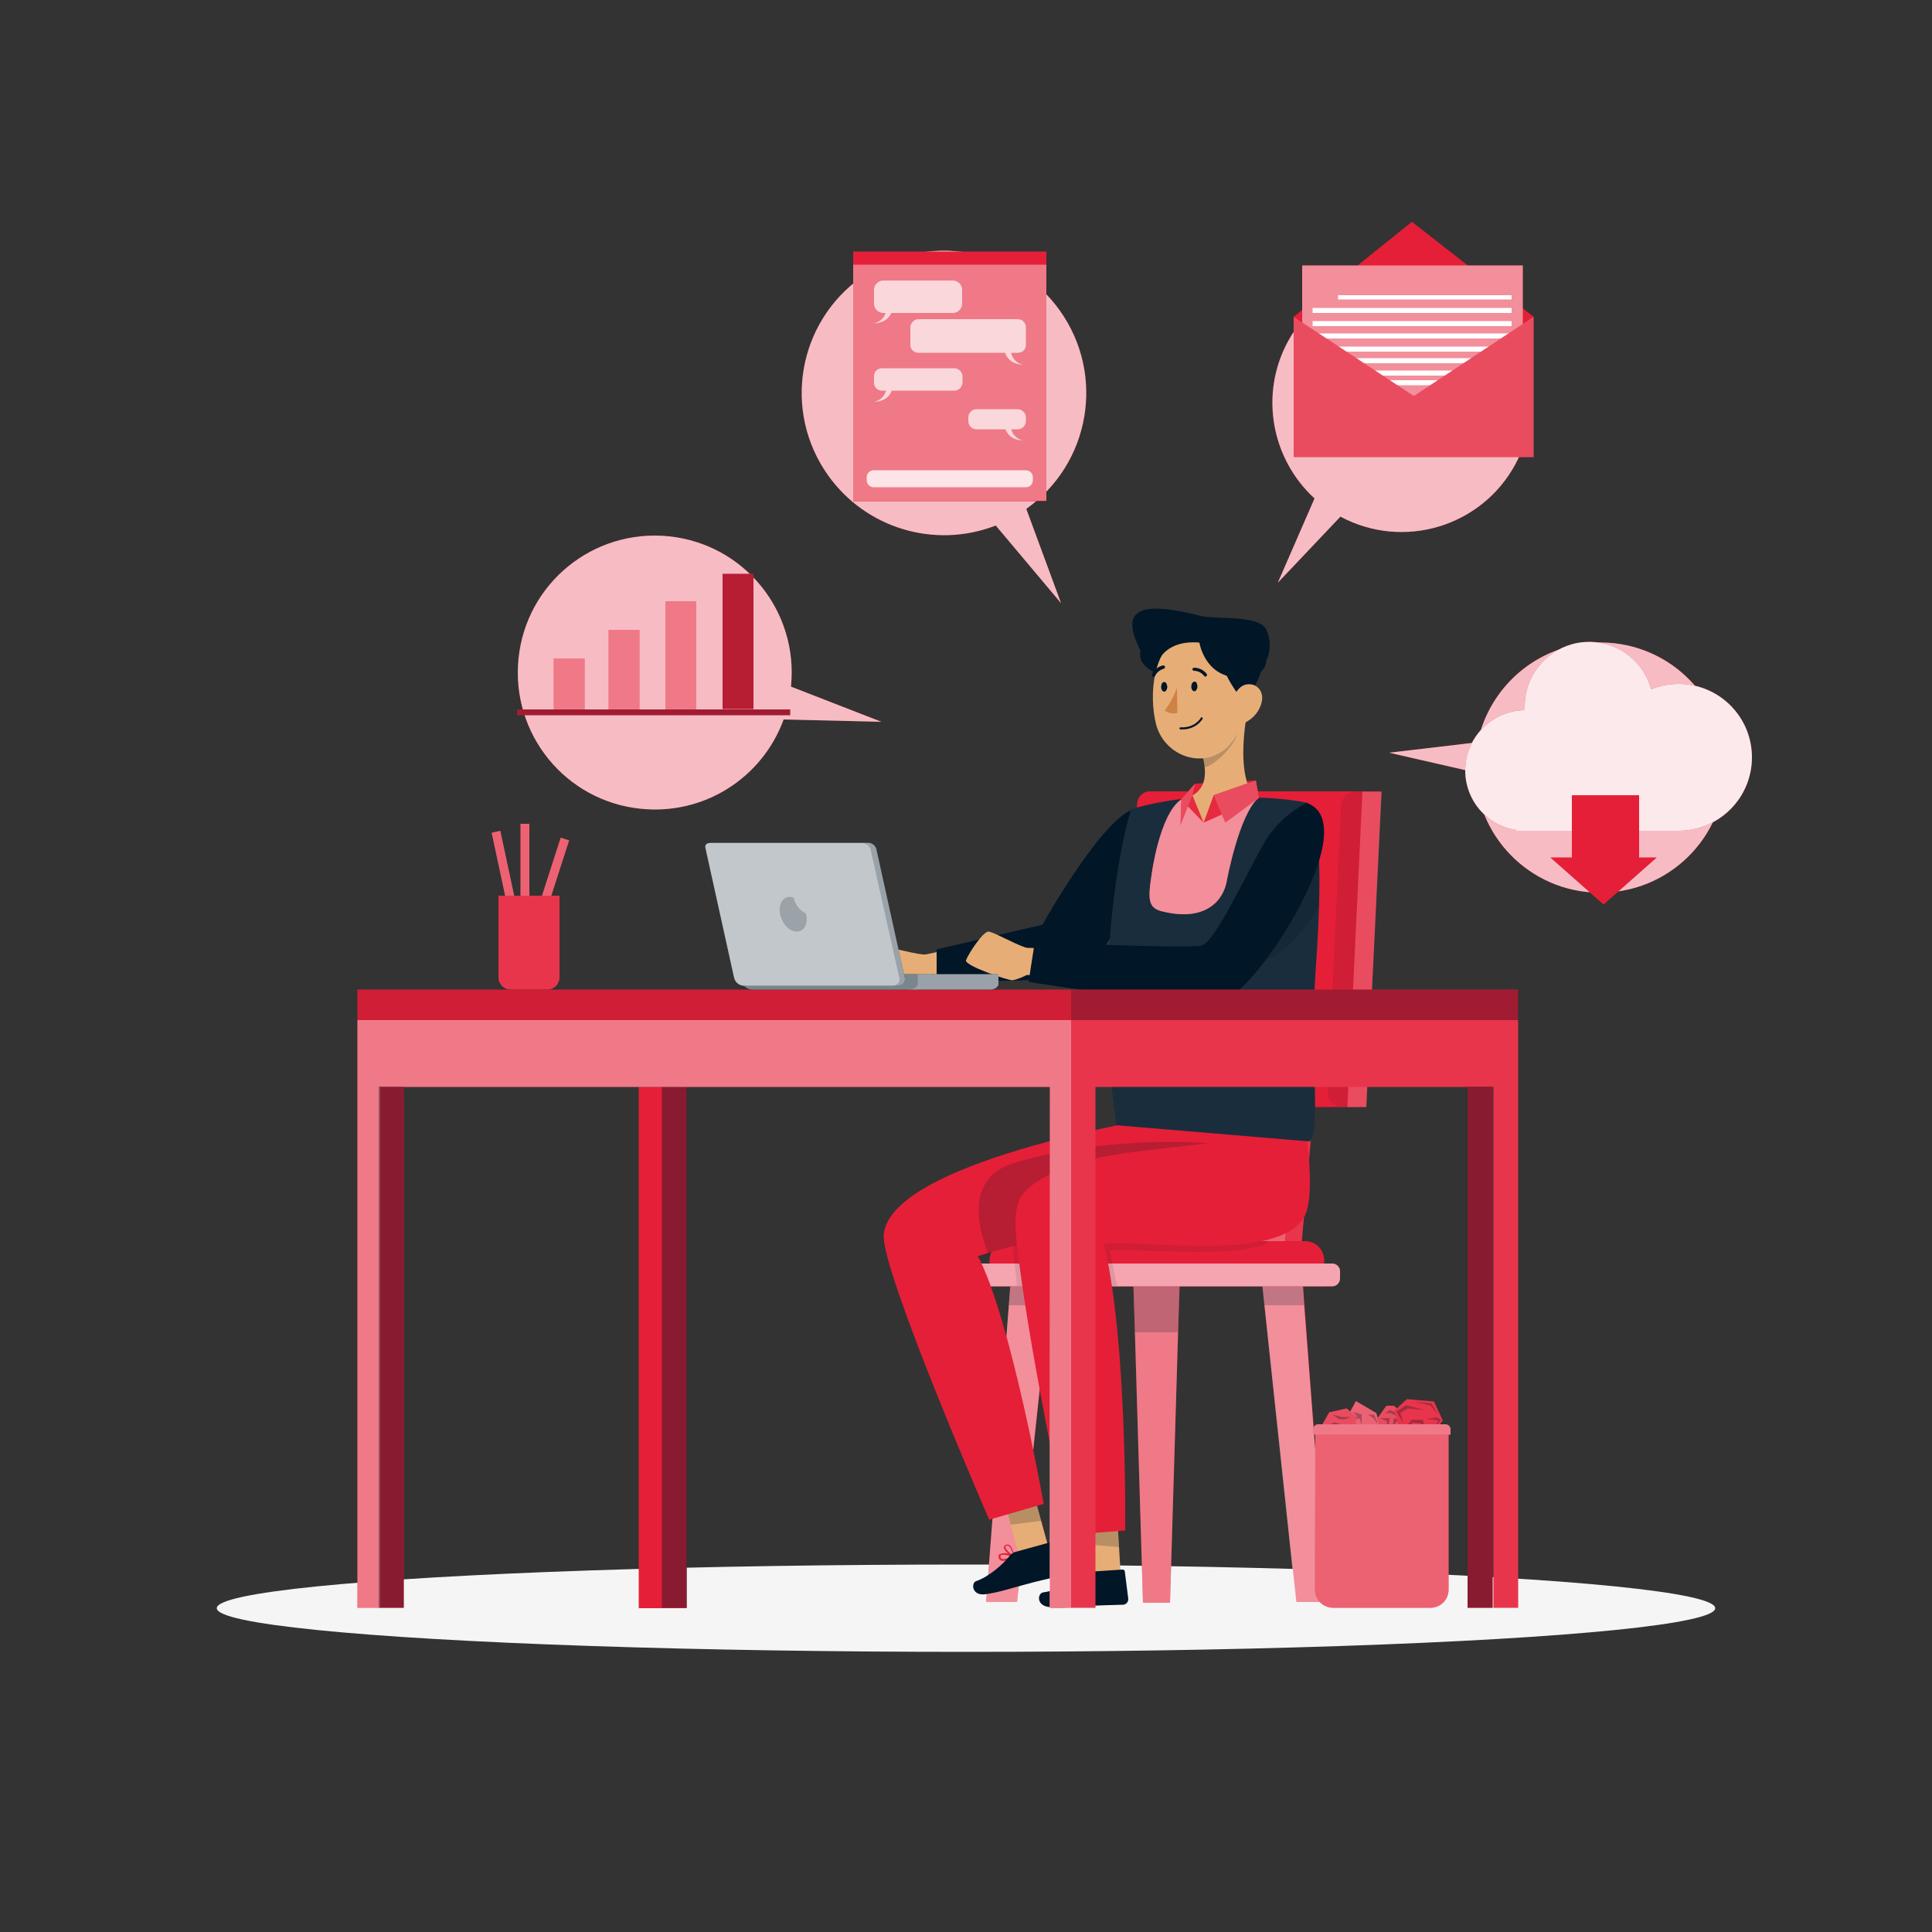 <?xml version="1.0" encoding="utf-8"?>
<!-- Generator: Adobe Illustrator 22.1.0, SVG Export Plug-In . SVG Version: 6.00 Build 0)  -->
<svg version="1.1" id="Layer_1" xmlns="http://www.w3.org/2000/svg" xmlns:xlink="http://www.w3.org/1999/xlink" x="0px" y="0px"
	 viewBox="0 0 500 500" style="enable-background:new 0 0 500 500;" xml:space="preserve">
<rect x="0" y="0" width="500" height="500" fill="#333333" stroke="none"/>
<style type="text/css">
	.st0{fill:#F5F5F5;}
	.st1{fill:#E51F37;}
	.st2{opacity:0.3;fill:#FFFFFF;enable-background:new    ;}
	.st3{opacity:0.1;fill:#FFFFFF;enable-background:new    ;}
	.st4{opacity:0.2;fill:#FFFFFF;enable-background:new    ;}
	.st5{opacity:0.1;fill:#011627;enable-background:new    ;}
	.st6{opacity:0.4;fill:#FFFFFF;enable-background:new    ;}
	.st7{opacity:0.2;fill:#011627;enable-background:new    ;}
	.st8{opacity:0.5;fill:#FFFFFF;enable-background:new    ;}
	.st9{opacity:0.6;fill:#FFFFFF;enable-background:new    ;}
	.st10{fill:#E6AE76;}
	.st11{fill:#011627;}
	.st12{fill:#D08245;}
	.st13{fill:none;stroke:#011627;stroke-width:0.526;stroke-linecap:round;stroke-linejoin:round;}
	.st14{opacity:5.000000e-02;fill:#FFFFFF;enable-background:new    ;}
	.st15{opacity:0.3;fill:#011627;enable-background:new    ;}
	.st16{opacity:0.4;fill:#011627;enable-background:new    ;}
	.st17{opacity:0.7;fill:#FFFFFF;enable-background:new    ;}
	.st18{opacity:0.9;fill:#FFFFFF;enable-background:new    ;}
	.st19{fill:#FFFFFF;}
	.st20{opacity:0.8;fill:#FFFFFF;enable-background:new    ;}
</style>
<g id="freepik--Shadow--inject-12">
	<ellipse id="freepik--path--inject-12" class="st0" cx="250" cy="416.2" rx="193.9" ry="11.3"/>
</g>
<g id="freepik--Character--inject-12">
	<polygon class="st1" points="304,276.1 298.3,327 336.4,327 340.9,276.1 	"/>
	<polygon class="st2" points="304,276.1 298.3,327 332,327 336.5,276.1 	"/>
	<polygon class="st3" points="336.5,276.1 332,327 336.4,327 340.9,276.1 	"/>
	<path class="st1" d="M353.6,286.5h-59.6c-1.8,0-3.3-1.5-3.3-3.3c0-0.1,0-0.1,0-0.2l3.6-75.1c0.1-1.7,1.5-3.1,3.3-3.1h59.9
		L353.6,286.5z"/>
	<polygon class="st4" points="352.6,204.9 348.7,286.5 353.6,286.5 357.6,204.9 	"/>
	<path class="st5" d="M347.1,208.3l-3.5,74.3c-0.1,2,1.5,3.7,3.5,3.8c0.1,0,0.1,0,0.2,0h1.4l3.9-81.6h-1.8
		C348.9,204.9,347.3,206.4,347.1,208.3z"/>
	<polygon class="st1" points="293.2,328.8 293.7,344.4 295.8,414.8 302.8,414.8 304.9,344.4 305.4,328.8 	"/>
	<polygon class="st6" points="293.2,328.8 293.7,344.4 295.8,414.8 302.8,414.8 304.9,344.4 305.4,328.8 	"/>
	<polygon class="st7" points="293.2,328.8 293.7,344.8 304.9,344.8 305.4,328.8 	"/>
	<polygon class="st1" points="255.2,414.6 261.7,329.9 272.3,329.9 263.2,414.6 	"/>
	<polygon class="st8" points="263.2,414.6 255.2,414.6 261.1,337.5 261.7,329.8 272.3,329.8 271.4,337.5 	"/>
	<polygon class="st7" points="272.3,329.8 271.4,337.8 261.1,337.8 261.7,329.8 	"/>
	<polygon class="st1" points="335.5,414.6 326.4,329.9 337,329.9 343.4,414.6 	"/>
	<polygon class="st8" points="335.4,414.6 327.2,337.5 326.4,329.8 337,329.8 337.5,337.5 343.4,414.6 	"/>
	<polygon class="st7" points="326.4,329.8 327.2,337.8 337.5,337.8 337,329.8 	"/>
	<path class="st1" d="M342.7,332.9h-86.6l0,0v-6.7c0-2.8,2.2-5,5-5h76.6c2.8,0,5,2.2,5,5V332.9L342.7,332.9z"/>
	<path class="st1" d="M344.8,332.9h-90.9c-1.1,0-2-0.9-2-2V329c0-1.1,0.9-2,2-2h90.9c1.1,0,2,0.9,2,2v1.8
		C346.8,332,345.9,332.9,344.8,332.9z"/>
	<path class="st9" d="M344.8,332.9h-90.9c-1.1,0-2-0.9-2-2V329c0-1.1,0.9-2,2-2h90.9c1.1,0,2,0.9,2,2v1.8
		C346.8,332,345.9,332.9,344.8,332.9z"/>
	<path class="st5" d="M328.7,321.2h-14.7l-28.9-1.2l0.5,1.9l-22.4,0.2l-1.1,0.3l1.1,10.4h25.9l-1.9-9.4
		C297.3,323.4,322.8,325.7,328.7,321.2z"/>
	<path class="st10" d="M269.6,240.7c0,0-28.4,6-30,6.3s-9.2-2-10.7-1.8s-3.9,7.1-4,8.6s11.9,2.7,13,2.2c1.2-0.6,2.3-1.4,3.3-2.2
		l29.7-3.1L269.6,240.7z"/>
	<polygon class="st1" points="325,202 309.3,202.8 305.7,206.9 325.8,206.5 	"/>
	<path class="st11" d="M294.4,227.6c0,0-0.3,0.8-0.8,2s-1.3,3.1-2.2,5.2c-2.3,5-5.6,11.4-9.1,14.8c-0.9,0.9-1.9,1.7-3.1,2.2
		c-3.7,1.4-12.9,2.1-21.2,2s-15.6,0.7-15.6,0.7v-8.8l27.4-6.4c0,0,14.4-25.9,23-29.7L294.4,227.6z"/>
	<path class="st7" d="M293.6,229.6c-0.5,1.3-1.3,3.1-2.2,5.2c-2.3,5-5.6,11.4-9.1,14.8c-3.5-13.1,9.6-25.5,9.6-25.5L293.6,229.6z"/>
	<polygon class="st10" points="290.1,408.9 282.1,407.8 281,388.9 289,390 	"/>
	<polygon class="st7" points="289,390 281,388.9 281.7,399.7 289.6,400.4 	"/>
	<path class="st1" d="M289.8,297.6l2-12.2l44.7-2.7c0,0,4.8,25.3,1.1,32.1c-6.5,12-41.6,6-51.9,7.1c6.1,25.1,5.5,74.2,5.5,74.2
		l-14.7,1.1c0,0-11.3-52.9-13.6-78C261.4,302.3,275.4,302.7,289.8,297.6z"/>
	<polygon class="st10" points="271.7,401.8 263.7,402.4 258.7,384.1 266.7,383.5 	"/>
	<path class="st1" d="M262.6,402.7h-0.1l0,0c0-0.1-0.4-2.4-1.4-2.9c-0.3-0.1-0.5-0.1-0.8,0c-0.3,0.1-0.5,0.4-0.5,0.7
		c0.2,0.7,0.6,1.2,1.2,1.6c-0.7-0.2-1.5-0.2-2.3,0.1c-0.2,0.1-0.3,0.4-0.3,0.6c0,0.4,0.2,0.8,0.5,1c0.5,0.2,1.1,0.2,1.6,0
		c0.7-0.2,1.4-0.5,2-0.8c0,0,0,0,0.1,0c0,0,0,0,0-0.1C262.7,402.8,262.7,402.8,262.6,402.7C262.7,402.7,262.7,402.7,262.6,402.7z
		 M260.2,400.4c0-0.1,0-0.3,0.3-0.4h0.1c0.1,0,0.3,0,0.4,0.1c0.6,0.3,1,1.5,1.2,2.3l-0.2,0C261.2,401.9,260.3,401,260.2,400.4
		L260.2,400.4z M259.2,403.4c-0.2-0.1-0.3-0.4-0.3-0.6c0-0.1,0-0.2,0.1-0.3c0.5-0.3,1.9,0,3,0.3
		C260.7,403.4,259.6,403.6,259.2,403.4L259.2,403.4z"/>
	<polygon class="st7" points="266.7,383.5 258.7,384.1 261.6,394.6 269.5,393.6 	"/>
	<path class="st1" d="M256,393.3l14.1-4.1c0,0-8.4-47.6-17-64.1c0.6-0.2,1.5-0.5,2.5-0.8c1.9-0.6,4.4-1.3,7.3-2.1
		c20.5-5.7,62.1-16.4,62.1-16.4l-19-17.7c0,0-75.7,11.5-77.3,31.5C228.1,329.1,256,393.3,256,393.3z"/>
	<path class="st7" d="M255.7,324.3c1.9-0.6,4.6-1.3,7.5-2.1c-0.6-4.8-0.8-10.3,1.5-13.2c4.6-5.6,16.5-9,23.3-10.1
		c5.7-1,24.7-3,24.7-3s-24.7-2.4-50,5C250.3,304.5,252.7,316.7,255.7,324.3z"/>
	<path class="st11" d="M338.9,295.4c3-2.3,0.1-23.6,1.6-44.6c2.3-31.9,0-42.1-2.4-43.1c-4.3-0.8-8.7-1.2-13.1-1.3
		c-6.4-0.2-12.9-0.1-19.3,0.4c-4.4,0.5-8.7,1.4-13,2.6c0,0-10.5,33.5-3.8,81.8L338.9,295.4z"/>
	<path class="st3" d="M338.9,295.4c3-2.3,0.1-23.6,1.6-44.6c2.3-31.9,0-42.1-2.4-43.1c-4.3-0.8-8.7-1.2-13.1-1.3
		c-6.4-0.2-12.9-0.1-19.3,0.4c-4.4,0.5-8.7,1.4-13,2.6c0,0-10.5,33.5-3.8,81.8L338.9,295.4z"/>
	<path class="st10" d="M322.7,184.8c-1.1,6.2-2.1,17.6,2.4,21.7c-3.6,3.9-8.7,6.2-14,6.4c-8,0.4-5.3-5.9-5.3-5.9
		c6.9-1.8,6.6-6.9,5.3-11.8L322.7,184.8z"/>
	<path class="st7" d="M317.9,189l-6.9,6.2c0.3,1.1,0.5,2.3,0.7,3.4c2.6-0.4,8.3-6.1,8.5-8.9C320.4,188.6,318.2,190.1,317.9,189z"/>
	<path class="st11" d="M307.5,168.6c3.5,2.3,1.9,6.3-5.9,12.5c-3.2-4.1-3.7-12.1-1.2-14.1S304.5,166.6,307.5,168.6z"/>
	<path class="st10" d="M322.4,175.1c-0.4,8.4-0.2,13.4-4.3,17.8c-6.3,6.6-16.7,2.9-18.9-5.4c-1.9-7.5-1-20,7.2-23.5
		c5.8-2.5,12.6,0.2,15.1,6C322.2,171.5,322.5,173.3,322.4,175.1z"/>
	<path class="st11" d="M309.9,177.6c0,0.7-0.4,1.3-0.8,1.3s-0.8-0.5-0.8-1.2s0.3-1.2,0.8-1.3S309.8,176.9,309.9,177.6z"/>
	<path class="st11" d="M302.1,177.7c0,0.7-0.4,1.3-0.8,1.3s-0.8-0.5-0.8-1.2s0.3-1.3,0.8-1.3S302,177.1,302.1,177.7z"/>
	<path class="st12" d="M304.6,178c-0.8,2.1-1.8,4.1-3.2,5.9c1,0.7,2.2,0.9,3.3,0.6L304.6,178z"/>
	<path class="st11" d="M311.9,175.1c0.1,0,0.2,0,0.3-0.1c0.2-0.1,0.2-0.4,0.1-0.6c-0.8-1-2-1.6-3.3-1.6c-0.2,0-0.4,0.2-0.4,0.4
		c0,0,0,0,0,0l0,0c0,0.2,0.2,0.4,0.4,0.4l0,0c1,0,2,0.5,2.6,1.3C311.7,175,311.8,175.1,311.9,175.1z"/>
	<path class="st11" d="M298.5,175.2c0.2,0,0.3-0.1,0.4-0.2c0.4-0.9,1.2-1.6,2.2-1.9c0.2,0,0.4-0.2,0.4-0.5c0-0.2-0.2-0.4-0.5-0.4
		c-1.3,0.3-2.3,1.1-2.9,2.3c-0.1,0.2,0,0.4,0.2,0.5l0,0C298.3,175.2,298.4,175.2,298.5,175.2z"/>
	<path class="st11" d="M318.9,167.7c-3.9,1.4-3.4,5.6,2.7,13.6c4.1-3.2,6.5-10.8,4.6-13.4S322.3,166.4,318.9,167.7z"/>
	<path class="st10" d="M326.5,181.8c-0.5,2.1-1.9,3.8-3.7,4.9c-2.5,1.4-4.3-0.6-4.2-3.3c0.1-2.4,1.5-6,4.2-6.3
		S327.2,179.2,326.5,181.8z"/>
	<path class="st13" d="M311,185.9c0,0-1.5,2.8-5.5,2.6"/>
	<path class="st11" d="M310.4,166.3c0,0,1.3,8.4,9.4,9s7.9-4.3,7.9-4.3c1.2-2.5,1.2-5.5,0-8.1c-1.9-3.7-11.8-2.6-16.6-3.4
		c-20.1-5.3-20,0.8-15.9,9c0,0-1.3,3.1,3.6,5.5C298.7,174,299.6,165.4,310.4,166.3z"/>
	<path class="st10" d="M296.5,246.1c0,0-29-0.7-30.6-0.8s-8.5-4-10-4.2s-5.4,6-5.9,7.4s11,5.3,12.1,5.2c1.3-0.3,2.5-0.8,3.7-1.4
		l29.6,3.8L296.5,246.1z"/>
	<path class="st7" d="M341.4,234.5L341.4,234.5c-4.3,7-10.3,14.4-16.4,14.1c-6.3-0.4,0-13.2,6.8-24.4c0.3,0.5,0.5,1,0.7,1.6
		c1.5,4.3,6.2-1,8.6-7.9C341.5,223.4,341.6,228.9,341.4,234.5z"/>
	<path class="st11" d="M262.9,401.6l8.7-2.4c0.3-0.1,0.6,0.1,0.7,0.3c0,0,0,0,0,0l0,0l2.3,6.8c0.2,0.8-0.2,1.5-1,1.7c0,0,0,0,0,0
		c-3,0.8-4.5,1-8.4,2.1c-2.4,0.6-6.9,2.1-10.3,2.5s-3.6-2.9-2.3-3.4c3.3-1.1,7.2-4.5,8.9-6.8C262,402,262.4,401.7,262.9,401.6z"/>
	<path class="st1" d="M281.4,407.8L281.4,407.8c0-0.1-0.1-2.4-1-3.1c-0.3-0.2-0.6-0.3-0.9-0.2c-0.3,0-0.6,0.3-0.7,0.6
		c0,0.7,0.3,1.3,0.8,1.8c-0.7-0.4-1.5-0.5-2.2-0.4c-0.2,0.1-0.4,0.3-0.4,0.6c-0.1,0.4,0,0.7,0.3,1c0.5,0.3,1,0.4,1.5,0.3
		c0.7-0.1,1.4-0.2,2.1-0.4h0.1c0,0,0,0,0-0.1s0.2,0,0.2-0.1L281.4,407.8L281.4,407.8z M279.1,405.1c0-0.1,0.1-0.2,0.3-0.3h0.1
		c0.1,0,0.3,0,0.4,0.1c0.5,0.7,0.7,1.6,0.7,2.5l-0.2-0.1C279.8,406.8,279.3,406,279.1,405.1L279.1,405.1z M277.5,407.8
		c-0.2-0.2-0.2-0.4-0.2-0.6c0-0.1,0.1-0.2,0.2-0.3c0.5-0.2,1.9,0.4,2.9,0.9C279,408.1,277.9,408.1,277.5,407.8L277.5,407.8z"/>
	<path class="st11" d="M281.5,406.8l9-0.6c0.3,0,0.6,0.2,0.6,0.5c0,0,0,0,0,0l0,0l0.9,7.1c0,0.8-0.5,1.4-1.3,1.5
		c-3.1,0.1-4.7,0.1-8.6,0.3c-2.4,0.1-7.2,0.7-10.6,0.3s-3-3.6-1.5-3.8c3.4-0.4,8-2.9,10.1-4.8C280.6,407,281.1,406.8,281.5,406.8z"
		/>
	<path class="st11" d="M338.2,207.8c-4.8,2.4-8.7,6.2-11.3,10.8c-4.6,8.1-12.5,25.2-15.9,26.1s-43.2-0.9-43.2-0.9l-1.6,10.3
		c0,0,44.6,7.5,52.7,3.3S353,213.1,338.2,207.8z"/>
	<path class="st2" d="M305.7,206.9c-5.7,3.9-7.7,19.7-7.7,19.7c-1,6.6-0.8,8.6,3.4,9.4c10.5,2.4,15.2-2.8,16.1-8.1
		c0,0,3.2-17.4,8.3-21.5l-14.3,6.4L305.7,206.9z"/>
	<path class="st1" d="M305.7,206.9c-5.7,3.9-7.7,19.7-7.7,19.7c-1,6.6-0.8,8.6,3.4,9.4c10.5,2.4,15.2-2.8,16.1-8.1
		c0,0,3.2-17.4,8.3-21.5l-14.3,6.4L305.7,206.9z"/>
	<path class="st8" d="M305.7,206.9c-5.7,3.9-7.7,19.7-7.7,19.7c-1,6.6-0.8,8.6,3.4,9.4c10.5,2.4,15.2-2.8,16.1-8.1
		c0,0,3.2-17.4,8.3-21.5l-14.3,6.4L305.7,206.9z"/>
	<polygon class="st1" points="311.5,212.9 314.1,205.8 325,202 325.8,206.5 	"/>
	<polygon class="st14" points="311.5,212.9 314.1,205.8 325,202 325.8,206.5 	"/>
	<polygon class="st1" points="314.1,205.8 317.1,212.9 325.8,206.5 325,202 	"/>
	<polygon class="st4" points="314.1,205.8 317.1,212.9 325.8,206.5 325,202 	"/>
	<polygon class="st1" points="311.5,212.9 308.6,205.8 309.3,202.8 305.7,206.9 	"/>
	<polygon class="st14" points="311.5,212.9 308.6,205.8 309.3,202.8 305.7,206.9 	"/>
	<polygon class="st1" points="308.6,205.8 305.5,213.6 305.7,206.9 309.3,202.8 	"/>
	<polygon class="st4" points="308.6,205.8 305.5,213.6 305.7,206.9 309.3,202.8 	"/>
</g>
<g id="freepik--Desk--inject-12">
	
		<rect x="129.2" y="215" transform="matrix(0.978 -0.209 0.209 0.978 -44.057 32.232)" class="st1" width="2.3" height="18.6"/>
	
		<rect x="129.2" y="215" transform="matrix(0.978 -0.209 0.209 0.978 -44.057 32.232)" class="st2" width="2.3" height="18.6"/>
	<rect x="134.7" y="213.2" class="st1" width="2.3" height="18.6"/>
	<rect x="134.7" y="213.2" class="st2" width="2.3" height="18.6"/>
	
		<rect x="133.9" y="224.9" transform="matrix(0.307 -0.952 0.952 0.307 -115.817 292.92)" class="st1" width="18.6" height="2.3"/>
	
		<rect x="133.9" y="224.9" transform="matrix(0.307 -0.952 0.952 0.307 -115.817 292.92)" class="st2" width="18.6" height="2.3"/>
	<path class="st1" d="M129,231.8h15.8l0,0v21.1c0,1.8-1.4,3.2-3.2,3.2h-9.4c-1.8,0-3.2-1.4-3.2-3.2L129,231.8L129,231.8z"/>
	<path class="st3" d="M129,231.8h15.8l0,0v21.1c0,1.8-1.4,3.2-3.2,3.2h-9.4c-1.8,0-3.2-1.4-3.2-3.2L129,231.8L129,231.8z"/>
	<polygon class="st1" points="350.9,362.6 349.3,365.6 349.3,368.4 352.7,369.6 357.2,369.2 356.2,365.7 	"/>
	<polygon class="st2" points="350.9,362.6 349.3,365.6 349.3,368.4 352.7,369.6 357.2,369.2 356.2,365.7 	"/>
	<polygon class="st15" points="350.1,365.3 352.4,366.1 352.4,368.7 351.8,367 350.7,367.4 351.2,366.5 	"/>
	<polygon class="st15" points="354,366.1 355.6,366.1 356.7,368.7 355.4,367 	"/>
	<polygon class="st1" points="345.3,371.8 341.9,369.2 344,365.5 348.5,364.5 351,366.5 350.6,371.8 	"/>
	<polygon class="st4" points="345.3,371.8 341.9,369.2 344,365.5 348.5,364.5 351,366.5 350.6,371.8 	"/>
	<polygon class="st15" points="342.6,369.1 345.5,368.1 348.4,369.1 350.1,371.4 347.4,369.6 345.4,370.2 345.4,368.8 	"/>
	<polygon class="st15" points="344.9,366.1 346.5,367.3 348.1,367.3 349.7,366.7 347.3,366.7 	"/>
	<polygon class="st1" points="358.8,363.8 356.3,367.3 358.8,371.1 360.9,370.6 363.9,370.6 365.1,367.4 360.7,363.8 	"/>
	<polygon class="st4" points="358.8,363.8 356.3,367.3 358.8,371.1 360.9,370.6 363.9,370.6 365.1,367.4 360.7,363.8 	"/>
	<polygon class="st15" points="357.1,367 359.7,367 359.1,370.3 358.9,367.8 	"/>
	<polygon class="st15" points="360.4,369.9 360.7,367 364.2,367.8 362.3,368.3 363.2,369.9 361.4,367.8 	"/>
	<polygon class="st15" points="358.4,365.7 359.7,364.9 361.4,365.7 363.1,367 359.7,365.7 	"/>
	<polygon class="st1" points="360.8,365.1 362.7,371 366.2,371.8 371,370.8 373.4,367.6 371.1,362.7 364.1,362.1 	"/>
	<polygon class="st3" points="360.8,365.1 362.7,371 366.2,371.8 371,370.8 373.4,367.6 371.1,362.7 364.1,362.1 	"/>
	<polygon class="st15" points="363.3,369.8 365.4,367.4 368.3,367.5 368.7,369.9 367.8,368.4 365.7,368.1 	"/>
	<polygon class="st15" points="369.1,367.3 371.7,366.8 372.9,367.4 371,370.3 372.2,367.7 371.5,367.4 	"/>
	<polygon class="st15" points="363.2,368.4 361.4,365.3 363.9,363.7 368.7,364.9 364.4,364.5 362.4,365.6 	"/>
	<polygon class="st15" points="366,362.8 370.4,363.2 372.2,366 370.1,363.7 	"/>
	<path class="st1" d="M340.4,370.8h34.5l0,0v40.6c0,2.6-2.1,4.7-4.7,4.7h0H345c-2.6,0-4.7-2.1-4.7-4.7v0L340.4,370.8L340.4,370.8z"
		/>
	<path class="st2" d="M340.4,370.8h34.5l0,0v40.6c0,2.6-2.1,4.7-4.7,4.7h0H345c-2.6,0-4.7-2.1-4.7-4.7v0L340.4,370.8L340.4,370.8z"
		/>
	<path class="st1" d="M341.1,368.6h33c0.7,0,1.3,0.6,1.3,1.3v1.4l0,0h-35.5l0,0v-1.4C339.9,369.2,340.4,368.6,341.1,368.6
		L341.1,368.6z"/>
	<path class="st6" d="M341.1,368.6h33c0.7,0,1.3,0.6,1.3,1.3v1.4l0,0h-35.5l0,0v-1.4C339.9,369.2,340.4,368.6,341.1,368.6
		L341.1,368.6z"/>
	<rect x="165.3" y="281.3" class="st1" width="12.4" height="134.9"/>
	<rect x="171.3" y="281.2" class="st16" width="6.5" height="134.9"/>
	<rect x="379.8" y="281.2" class="st1" width="6.5" height="134.9"/>
	<rect x="98" y="281.2" class="st1" width="6.5" height="134.9"/>
	<polygon class="st1" points="392.9,416.1 386.5,416.1 386.5,281.3 283.5,281.3 283.5,416.1 271.7,416.1 271.7,281.3 98.4,281.3 
		98.4,416.1 92.5,416.1 92.5,256.1 392.9,256.1 	"/>
	<polygon class="st3" points="392.9,416.1 386.5,416.1 386.5,281.3 283.5,281.3 283.5,416.1 277.2,416.1 277.2,264 392.9,264 	"/>
	<rect x="277.2" y="256.1" class="st15" width="115.8" height="7.9"/>
	<rect x="92.5" y="256.1" class="st5" width="184.7" height="7.9"/>
	<polygon class="st6" points="277.2,416.1 271.6,416 271.7,281.3 98.4,281.3 98.4,416.1 92.5,416.1 92.5,264 277.2,264 	"/>
	<rect x="98" y="281.2" class="st16" width="6.5" height="134.9"/>
	<rect x="379.8" y="281.2" class="st16" width="6.5" height="134.9"/>
</g>
<g id="freepik--Device--inject-12">
	<path class="st11" d="M192.5,252.1v2.6c0,0.8,1.4,1.4,2.1,1.4h61.8c0.8,0,2-0.6,2-1.4v-2.6H192.5z"/>
	<path class="st9" d="M192.5,252.1v2.6c0,0.8,1.4,1.4,2.1,1.4h61.8c0.8,0,2-0.6,2-1.4v-2.6H192.5z"/>
	<path class="st7" d="M192.5,252.1v2.6c0,0.8,1.4,1.4,2.1,1.4h40.8c0.8,0,2.1-0.6,2.1-1.4v-2.6H192.5z"/>
	<path class="st11" d="M182.6,219.6l7.4,33.5c0.3,1.1,1.2,1.9,2.4,2h40.2c1-0.1,1.7-0.9,1.6-1.9c0-0.1,0-0.2-0.1-0.4l-7.3-33.1
		c-0.3-1-1.3-1.7-2.4-1.6h-40.2C183,218.1,182.3,218.5,182.6,219.6z"/>
	<path class="st9" d="M182.6,219.6l7.4,33.5c0.3,1.1,1.2,1.9,2.4,2h40.2c1-0.1,1.7-0.9,1.6-1.9c0-0.1,0-0.2-0.1-0.4l-7.3-33.1
		c-0.3-1-1.3-1.7-2.4-1.6h-40.2C183,218.1,182.3,218.5,182.6,219.6z"/>
	<path class="st6" d="M182.6,219.6l7.4,33.5c0.3,1.1,1.2,1.9,2.4,2h38.8c1-0.1,1.7-0.9,1.6-1.9c0-0.1,0-0.2-0.1-0.3l-7.4-33.1
		c-0.3-1-1.3-1.7-2.4-1.6h-38.8C183,218.1,182.3,218.5,182.6,219.6z"/>
	<path class="st7" d="M206.2,241.1c-1.9,0-3.8-2-4.3-4.5s0.6-4.5,2.5-4.5c0.3,0,0.7,0.1,1,0.2c0.4,1.8,1.5,3.3,3.2,4.1
		c0,0.1,0,0.1,0,0.2C209.2,239.1,208.1,241.1,206.2,241.1z"/>
</g>
<g id="freepik--Speech-bubble-4--inject-12">
	<path class="st1" d="M359.5,194.8l22.3,5.1c0.7,17.9,15.7,31.8,33.6,31.1c17.9-0.7,31.8-15.7,31.1-33.6s-15.7-31.8-33.6-31.1
		c-14.9,0.6-27.4,11.2-30.5,25.8L359.5,194.8z"/>
	<path class="st17" d="M359.5,194.8l22.3,5.1c0.7,17.9,15.7,31.8,33.6,31.1c17.9-0.7,31.8-15.7,31.1-33.6s-15.7-31.8-33.6-31.1
		c-14.9,0.6-27.4,11.2-30.5,25.8L359.5,194.8z"/>
	<path class="st1" d="M434.4,177c-2.5,0-4.9,0.5-7.1,1.4c-2.4-8.9-11.5-14.1-20.4-11.7c-7.2,2-12.3,8.5-12.3,16.1c0,0.3,0,0.7,0,1h0
		c-8.6,0.1-15.5,7.2-15.4,15.8c0.1,7.6,5.6,14,13.1,15.2v0.2h42.1c10.5,0,19-8.5,19-19S444.9,177,434.4,177z"/>
	<path class="st18" d="M434.4,177c-2.5,0-4.9,0.5-7.1,1.4c-2.4-8.9-11.5-14.1-20.4-11.7c-7.2,2-12.3,8.5-12.3,16.1c0,0.3,0,0.7,0,1
		h0c-8.6,0.1-15.5,7.2-15.4,15.8c0.1,7.6,5.6,14,13.1,15.2v0.2h42.1c10.5,0,19-8.5,19-19S444.9,177,434.4,177z"/>
	<polygon class="st1" points="424.2,221.9 424.2,205.8 406.8,205.8 406.8,221.9 401.2,221.9 415,234.1 428.8,221.9 	"/>
</g>
<g id="freepik--Speech-bubble-3--inject-12">
	<path class="st1" d="M330.7,150.8l16.2-17.1c16.2,8.7,36.5,2.7,45.3-13.6c8.7-16.2,2.7-36.5-13.6-45.3
		c-16.2-8.7-36.5-2.7-45.3,13.6c-7.3,13.5-4.4,30.2,6.9,40.6L330.7,150.8z"/>
	<path class="st17" d="M330.7,150.8l16.2-17.1c16.2,8.7,36.5,2.7,45.3-13.6c8.7-16.2,2.7-36.5-13.6-45.3
		c-16.2-8.7-36.5-2.7-45.3,13.6c-7.3,13.5-4.4,30.2,6.9,40.6L330.7,150.8z"/>
	<polygon class="st1" points="334.8,82 365.4,57.4 396.9,82 368.8,109.8 	"/>
	<rect x="337" y="68.7" class="st1" width="57.1" height="33.7"/>
	<rect x="337" y="68.7" class="st8" width="57.1" height="33.7"/>
	<rect x="346.3" y="76.4" class="st19" width="44.9" height="1.1"/>
	<rect x="339.7" y="79.7" class="st19" width="51.5" height="1.3"/>
	<rect x="339.7" y="83.1" class="st19" width="51.5" height="1.3"/>
	<rect x="339.7" y="86.3" class="st19" width="51.5" height="1.3"/>
	<rect x="339.7" y="89.7" class="st19" width="51.5" height="1.3"/>
	<rect x="339.8" y="92.7" class="st19" width="51.5" height="1.3"/>
	<rect x="339.8" y="95.9" class="st19" width="51.5" height="1.3"/>
	<rect x="339.7" y="98.4" class="st19" width="51.5" height="1.3"/>
	<polygon class="st1" points="396.9,118.3 334.8,118.3 334.8,82 365.9,102.5 396.9,82 	"/>
	<polygon class="st4" points="396.9,118.3 334.8,118.3 334.8,82 365.9,102.5 396.9,82 	"/>
</g>
<g id="freepik--Speech-bubble-2--inject-12">
	<path class="st1" d="M274.6,156.1l-9-24.4c16.6-11.8,20.5-34.7,8.7-51.3c-11.8-16.6-34.7-20.5-51.3-8.7s-20.5,34.7-8.7,51.3
		c9.8,13.8,27.7,19.1,43.4,13L274.6,156.1z"/>
	<path class="st17" d="M274.6,156.1l-9-24.4c16.6-11.8,20.5-34.7,8.7-51.3c-11.8-16.6-34.7-20.5-51.3-8.7s-20.5,34.7-8.7,51.3
		c9.8,13.8,27.7,19.1,43.4,13L274.6,156.1z"/>
	<rect x="220.8" y="65.1" class="st1" width="50" height="64.6"/>
	<rect x="220.8" y="68.5" class="st6" width="50" height="61.1"/>
	<path class="st17" d="M246.6,72.6h-18c-1.3,0-2.4,1.1-2.4,2.4c0,0,0,0,0,0v3.6c0,1.3,1.1,2.4,2.4,2.4h0.6c-0.5,1.4-1.6,2.4-3.1,2.7
		c2.3-0.1,3.8-1,4.6-2.7h15.9c1.3,0,2.4-1.1,2.4-2.4c0,0,0,0,0,0v-3.6C249,73.7,247.9,72.6,246.6,72.6
		C246.6,72.6,246.6,72.6,246.6,72.6z"/>
	<path class="st17" d="M247,95.3h-18.8c-1.1,0-2,0.9-2,2v1.8c0,1.1,0.9,2,2,2h1.1c-0.4,1.5-1.6,2.6-3.1,2.9c2.4-0.1,3.9-1.1,4.6-2.9
		H247c1.1,0,2-0.9,2.1-2v-1.7C249.1,96.3,248.1,95.3,247,95.3L247,95.3z"/>
	<path class="st17" d="M263.4,105.9h-10.7c-1.1,0-2.1,0.9-2.1,2.1v1c0,1.1,0.9,2.1,2.1,2.1h7.5c0.7,1.8,2.2,2.8,4.6,2.9
		c-1.5-0.3-2.7-1.4-3.1-2.9h1.7c1.1,0,2.1-0.9,2.1-2.1v0v-1C265.5,106.9,264.5,105.9,263.4,105.9L263.4,105.9z"/>
	<path class="st17" d="M263.4,82.6h-25.7c-1.1,0-2,0.9-2.1,2v4.7c0,1.1,0.9,2,2.1,2h22.4c0.7,1.9,2.2,3,4.7,3.1
		c-1.6-0.3-2.8-1.5-3.1-3.1h1.8c1.1,0,2-0.9,2-2v-4.7C265.4,83.5,264.6,82.6,263.4,82.6C263.4,82.6,263.4,82.6,263.4,82.6z"/>
	<path class="st20" d="M226.1,121.7h39.4c1,0,1.8,0.8,1.8,1.8v0.8c0,1-0.8,1.8-1.8,1.8h-39.4c-1,0-1.8-0.8-1.8-1.8v-0.8
		C224.3,122.5,225.1,121.7,226.1,121.7z"/>
</g>
<g id="freepik--Speech-bubble-1--inject-12">
	<path class="st1" d="M228.1,186.8l-23.4-9.1c2-19.5-12.1-36.9-31.6-38.9s-36.9,12.1-38.9,31.6c-2,19.5,12.1,36.9,31.6,38.9
		c16.2,1.7,31.4-7.8,37-23.1L228.1,186.8z"/>
	<path class="st17" d="M228.1,186.8l-23.4-9.1c2-19.5-12.1-36.9-31.6-38.9s-36.9,12.1-38.9,31.6c-2,19.5,12.1,36.9,31.6,38.9
		c16.2,1.7,31.4-7.8,37-23.1L228.1,186.8z"/>
	<rect x="133.8" y="183.6" class="st1" width="70.7" height="1.5"/>
	<rect x="133.8" y="183.6" class="st15" width="70.7" height="1.5"/>
	<rect x="143.3" y="170.4" class="st1" width="8" height="13.2"/>
	<rect x="143.3" y="170.4" class="st6" width="8" height="13.2"/>
	<rect x="157.5" y="163" class="st1" width="8" height="20.6"/>
	<rect x="157.5" y="163" class="st6" width="8" height="20.6"/>
	<rect x="172.2" y="155.6" class="st1" width="8" height="28"/>
	<rect x="172.2" y="155.6" class="st6" width="8" height="28"/>
	<rect x="187" y="148.5" class="st1" width="8" height="35"/>
	<rect x="187" y="148.5" class="st7" width="8" height="35"/>
</g>
</svg>

